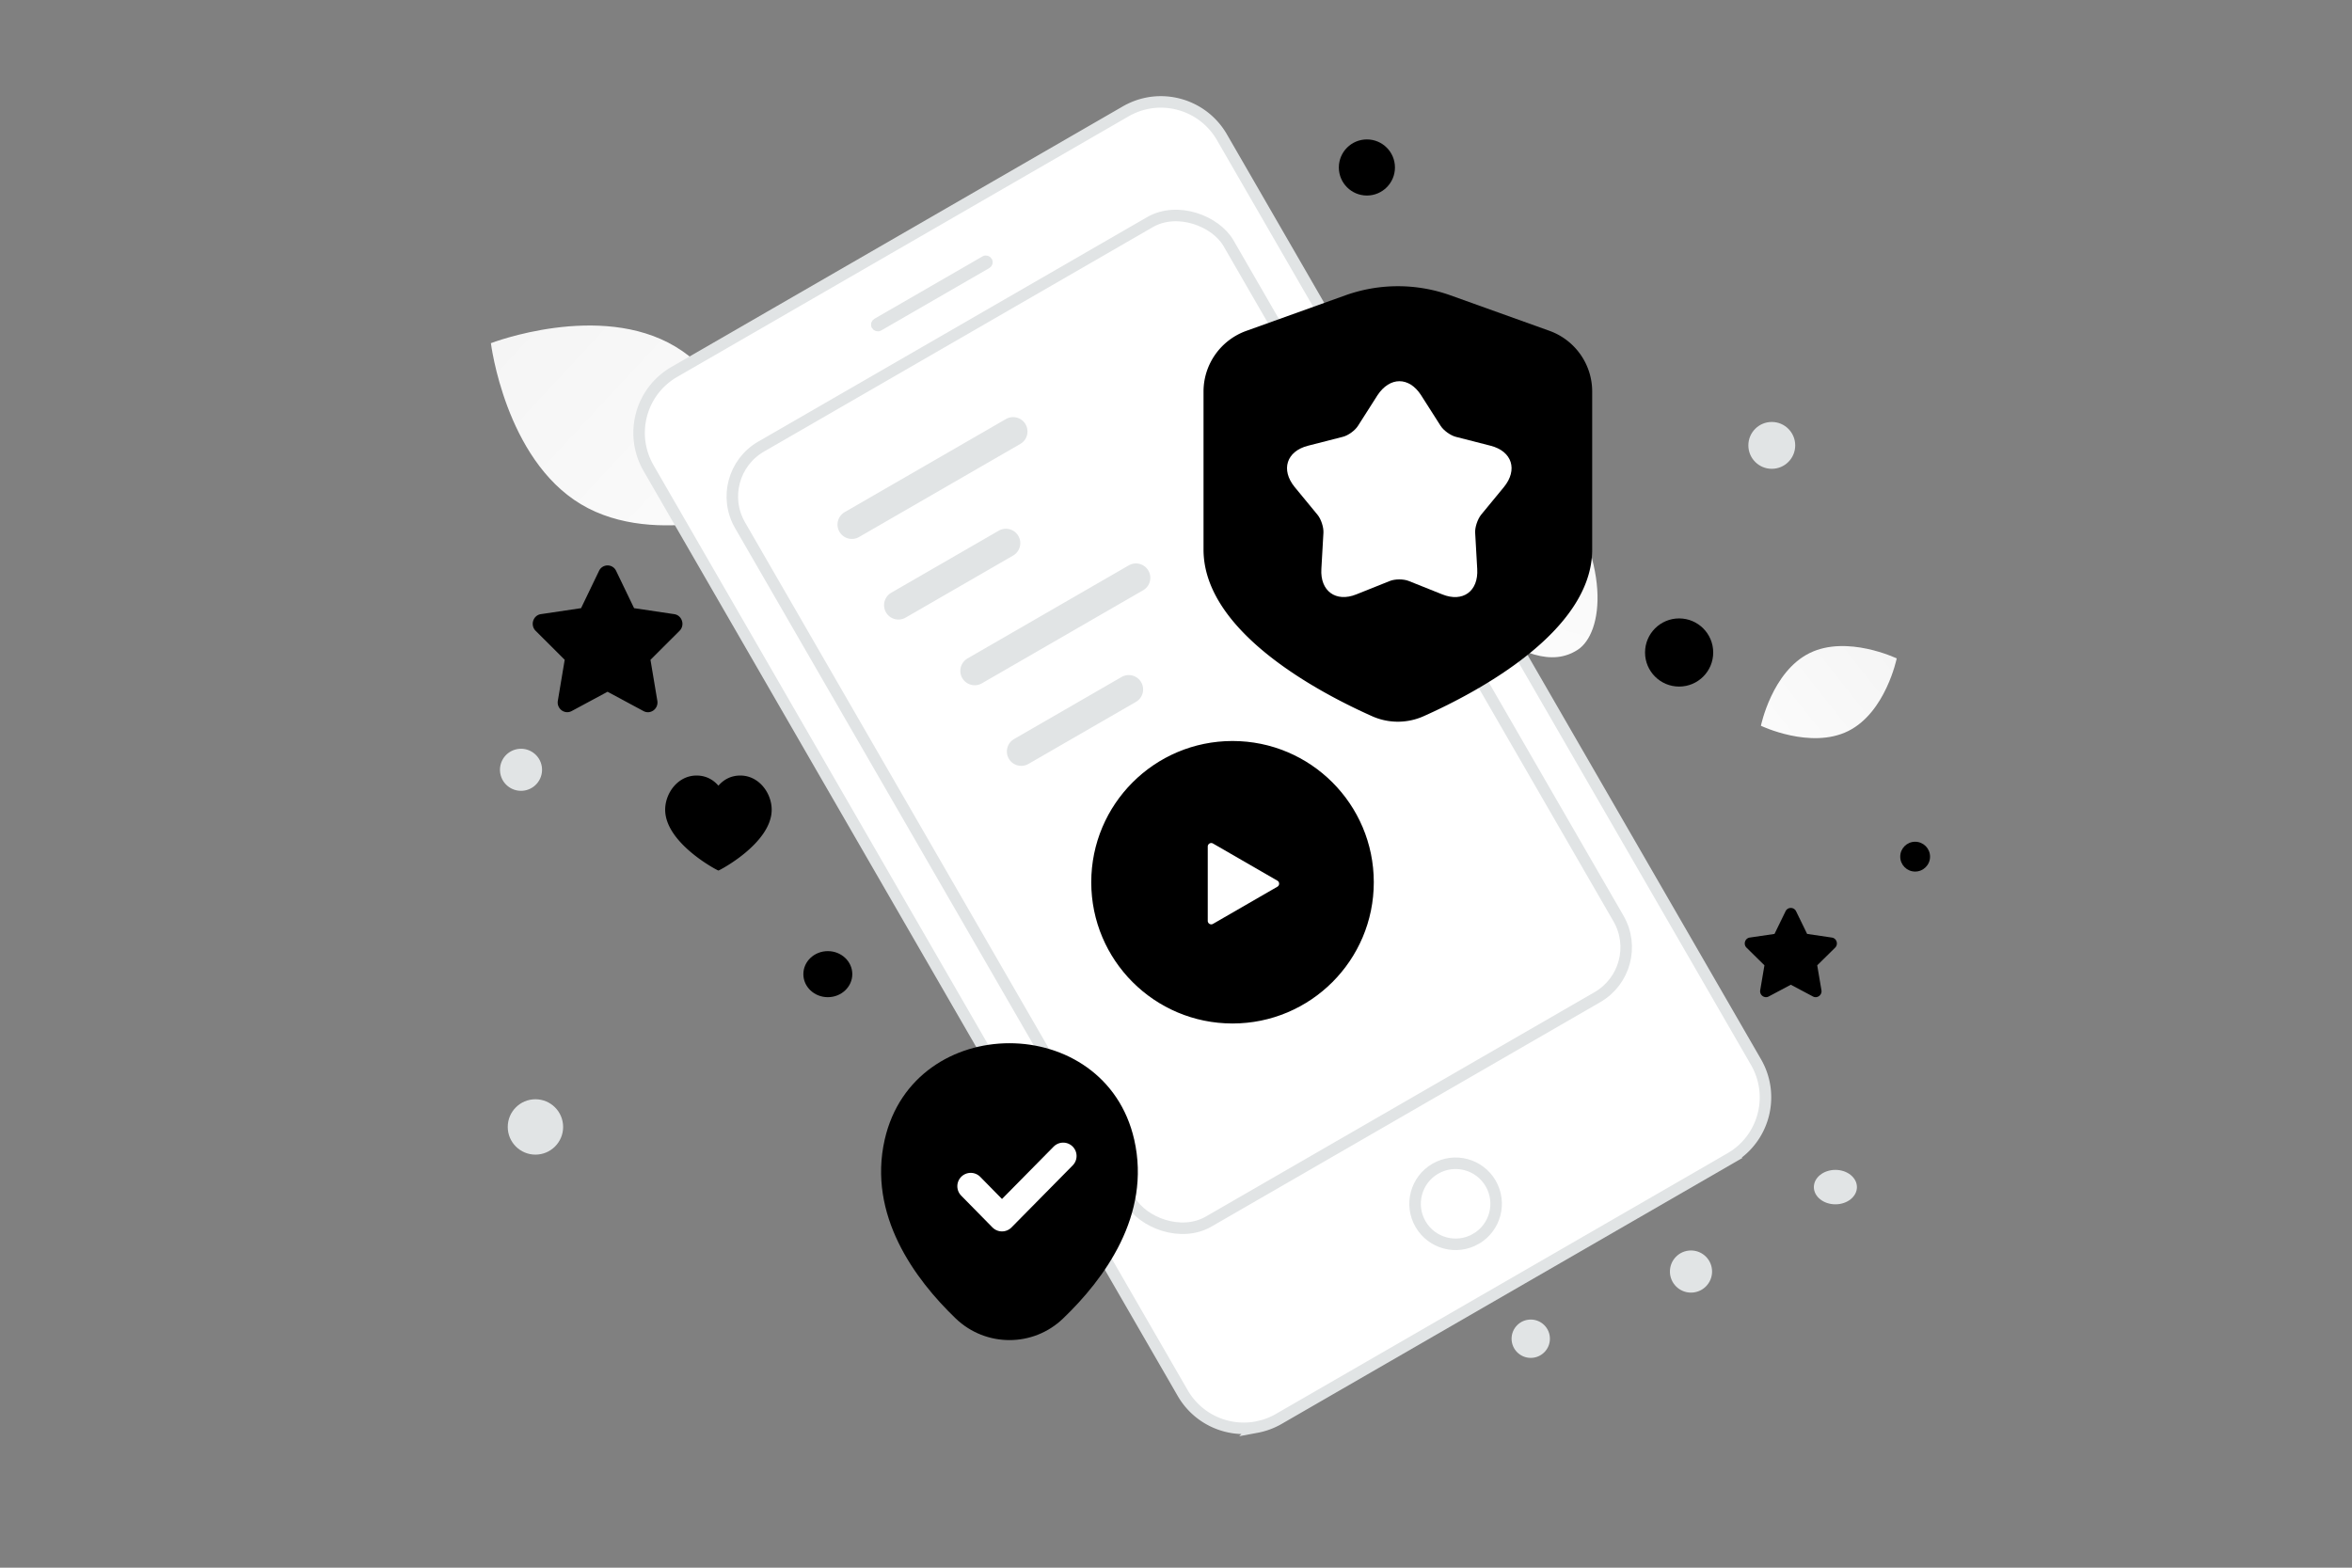 <svg width="900" height="600" viewBox="0 0 900 600" fill="none" xmlns="http://www.w3.org/2000/svg"><rect x="0" y="0" width="900" height="600" fill="#808080" stroke="none"/><path fill="transparent" d="M0 0h900v600H0z"/><path d="M603.665 248.725c-9.835 6.303-21.528 1.651-38.293-9.49-12.607-8.381-24.198-15.845-33.625-30.188-6.6-10.036-10.306-20.825-12.127-30.356-1.975-10.326-5.711-22.902 2.642-28.958 11.476-8.318 48.208-.881 70.709 31.016 24.714 35.044 20.311 61.819 10.694 67.976z" fill="url(#a)"/><path d="M707.206 279.801c-14.347 7.117-33.388-2.034-33.388-2.034s4.232-20.686 18.586-27.792c14.347-7.117 33.381 2.024 33.381 2.024s-4.232 20.685-18.579 27.802z" fill="url(#b)"/><path d="M222.298 192.984c29.01 17.387 70.63 1.314 70.63 1.314s-5.442-44.257-34.47-61.624c-29.01-17.387-70.613-1.334-70.613-1.334s5.442 44.257 34.453 61.644z" fill="url(#c)"/><circle cx="642.525" cy="249.73" r="13.042" transform="rotate(180 642.525 249.73)" fill="#000"/><circle cx="523.047" cy="64.097" r="10.736" transform="rotate(180 523.047 64.097)" fill="#000"/><circle r="12.227" transform="matrix(-1 0 0 1 359.551 453.936)" fill="#000"/><circle r="5.706" transform="matrix(-1 0 0 1 732.835 327.866)" fill="#000"/><circle r="7.336" transform="matrix(-1 0 0 1 585.745 512.368)" fill="#E1E4E5"/><circle r="10.596" transform="matrix(-1 0 0 1 204.887 431.314)" fill="#E1E4E5"/><circle r="8.065" transform="matrix(-1 0 0 1 647.064 486.657)" fill="#E1E4E5"/><circle r="8.966" transform="matrix(-1 0 0 1 677.979 170.461)" fill="#E1E4E5"/><circle r="8.051" transform="scale(1 -1) rotate(-75 -92.296 -277.22)" fill="#E1E4E5"/><circle r="3.351" transform="matrix(-1 0 0 1 367.112 134.918)" fill="#E1E4E5"/><ellipse rx="8.239" ry="6.591" transform="matrix(-1 0 0 1 702.319 454.338)" fill="#E1E4E5"/><circle r="5.829" transform="scale(1 -1) rotate(-75 177.277 -408.274)" fill="#E1E4E5"/><path d="M439.511 39.415a26.65 26.65 0 0 0-1.748.377c-.192.048-.383.091-.573.144-.201.056-.4.115-.599.173a18.762 18.762 0 0 0-1.181.379 33.014 33.014 0 0 0-1.175.439 27.77 27.77 0 0 0-.676.284c-.162.07-.325.14-.488.215-.253.116-.505.239-.756.363-.132.067-.267.128-.397.196a28.18 28.18 0 0 0-1.14.622l-172.782 99.756a26.985 26.985 0 0 0-3.392 2.317c-.35.282-.696.572-1.028.867-8.695 7.712-11.512 20.36-6.654 31.162.374.832.794 1.652 1.259 2.458L414.593 467.4l37.966 65.759c5.836 10.108 17.21 15.016 28.053 13.091.049-.008.096-.018.143-.029a26.869 26.869 0 0 0 1.601-.348c.192-.048.383-.092.575-.146.201-.056.4-.115.6-.173.201-.06.406-.122.609-.186.191-.06.38-.126.571-.193a31.379 31.379 0 0 0 1.173-.438c.224-.089.449-.186.675-.283.163-.071.325-.141.489-.216.253-.116.505-.238.756-.363.132-.066.266-.127.397-.196.382-.197.763-.403 1.14-.621l172.784-99.757a27.09 27.09 0 0 0 2.314-1.496c10.321-7.446 13.993-21.22 8.761-32.855a27.533 27.533 0 0 0-1.259-2.458L505.532 118.264l-37.966-65.76c-5.841-10.104-17.214-15.012-28.055-13.089z" fill="#fff" stroke="#E1E4E5" stroke-width="4.407"/><path d="M564.747 474.158c7.418-4.283 9.96-13.769 5.677-21.187-4.283-7.417-13.768-9.959-21.186-5.676-7.418 4.282-9.959 13.768-5.677 21.186 4.283 7.418 13.768 9.959 21.186 5.677z" fill="#fff" stroke="#E1E4E5" stroke-width="4.407"/><rect x="334.106" y="123.787" width="50.405" height="2.585" rx="1.292" transform="rotate(-30 334.106 123.787)" fill="#fff" stroke="#E1E4E5" stroke-width="2.585"/><rect x="272.165" y="181.935" width="215.837" height="342.496" rx="22.033" transform="rotate(-30 272.165 181.935)" fill="#fff" stroke="#E1E4E5" stroke-width="4.407"/><path d="m387.673 165.142-61.704 35.625m108.704 20.375-61.704 35.625m-29.188-25.148 41.136-23.75m5.864 79.75 41.136-23.75" stroke="#E1E4E5" stroke-width="11" stroke-linecap="round" stroke-linejoin="round"/><path fill-rule="evenodd" clip-rule="evenodd" d="m232.503 264.744-13.749 7.397c-2.678 1.442-5.807-.885-5.295-3.941l2.624-15.68-11.124-11.095c-2.166-2.163-.972-5.932 2.02-6.378l15.371-2.288 6.87-14.269a3.607 3.607 0 0 1 6.542 0l6.871 14.269 15.379 2.295c2.991.447 4.185 4.216 2.02 6.379l-11.125 11.095 2.624 15.679c.513 3.056-2.616 5.384-5.294 3.942l-13.749-7.397h.015v-.008zm452.769 112.137-8.461 4.496c-1.648.877-3.574-.538-3.258-2.395l1.615-9.531-6.846-6.744c-1.333-1.315-.598-3.606 1.243-3.877l9.459-1.391 4.228-8.673c.824-1.691 3.202-1.691 4.026 0l4.228 8.673 9.464 1.395c1.841.272 2.575 2.563 1.243 3.877l-6.846 6.745 1.615 9.53c.315 1.858-1.61 3.272-3.258 2.396l-8.461-4.496h.009v-.005zm-418.733-80.058c-7.189 0-12.01 6.771-12.01 13.076 0 12.799 20.015 23.278 20.38 23.278.364 0 20.38-10.479 20.38-23.278 0-6.305-4.821-13.076-12.011-13.076-4.11 0-6.809 2.057-8.369 3.888-1.56-1.831-4.26-3.888-8.37-3.888z" fill="#000"/><ellipse rx="9.364" ry="8.813" transform="matrix(-1 0 0 1 316.771 372.836)" fill="#000"/><path fill-rule="evenodd" clip-rule="evenodd" d="M609.255 210.333v-60.495c.002-10.411-6.552-19.705-16.384-23.235l-37.8-13.555a59.698 59.698 0 0 0-40.303 0l-37.85 13.58c-9.824 3.527-16.376 12.808-16.384 23.21v60.495c0 31.433 44.145 54.692 64.446 63.754a24.17 24.17 0 0 0 19.829 0c20.301-9.062 64.446-32.371 64.446-63.754z" fill="#000"/><path d="m543.768 151.232 7.471 11.722c1.179 1.844 3.801 3.688 5.767 4.214l13.369 3.425c8.257 2.107 10.485 9.219 5.111 15.804l-8.781 10.668c-1.311 1.713-2.359 4.742-2.228 6.849l.786 13.829c.524 8.561-5.505 12.907-13.369 9.746l-12.844-5.136c-1.966-.79-5.243-.79-7.209 0l-12.845 5.136c-7.864 3.161-13.893-1.317-13.369-9.746l.787-13.829c.131-2.107-.918-5.268-2.228-6.849l-8.782-10.668c-5.374-6.585-3.146-13.697 5.112-15.804l13.369-3.425c2.097-.526 4.718-2.502 5.767-4.214l7.47-11.722c4.719-7.112 12.059-7.112 16.646 0z" fill="#fff"/><path d="M338.533 436.153c11.224-49.209 84.32-49.152 95.487.057 6.551 28.866-11.452 53.3-27.233 68.415-11.452 11.024-29.569 11.024-41.078 0-15.724-15.115-33.727-39.606-27.176-68.472z" fill="#000"/><path d="m371.443 454.003 11.968 12.175 23.422-23.748" stroke="#fff" stroke-width="10.237" stroke-linecap="round" stroke-linejoin="round"/><circle cx="471.628" cy="337.66" r="53.724" fill="#000" stroke="#000" stroke-width=".668"/><path d="M488.793 337.06c.89.514.89 1.798 0 2.312l-24.64 14.226a1.335 1.335 0 0 1-2.003-1.156V323.99a1.335 1.335 0 0 1 2.003-1.156l24.64 14.226z" fill="#fff"/><defs><linearGradient id="a" x1="538.633" y1="288.886" x2="601.399" y2="63.148" gradientUnits="userSpaceOnUse"><stop stop-color="#fff"/><stop offset="1" stop-color="#EEE"/></linearGradient><linearGradient id="b" x1="652.113" y1="302" x2="770.446" y2="208.398" gradientUnits="userSpaceOnUse"><stop stop-color="#fff"/><stop offset="1" stop-color="#EEE"/></linearGradient><linearGradient id="c" x1="334.559" y1="248.952" x2="101.133" y2="32.068" gradientUnits="userSpaceOnUse"><stop stop-color="#fff"/><stop offset="1" stop-color="#EEE"/></linearGradient></defs></svg>